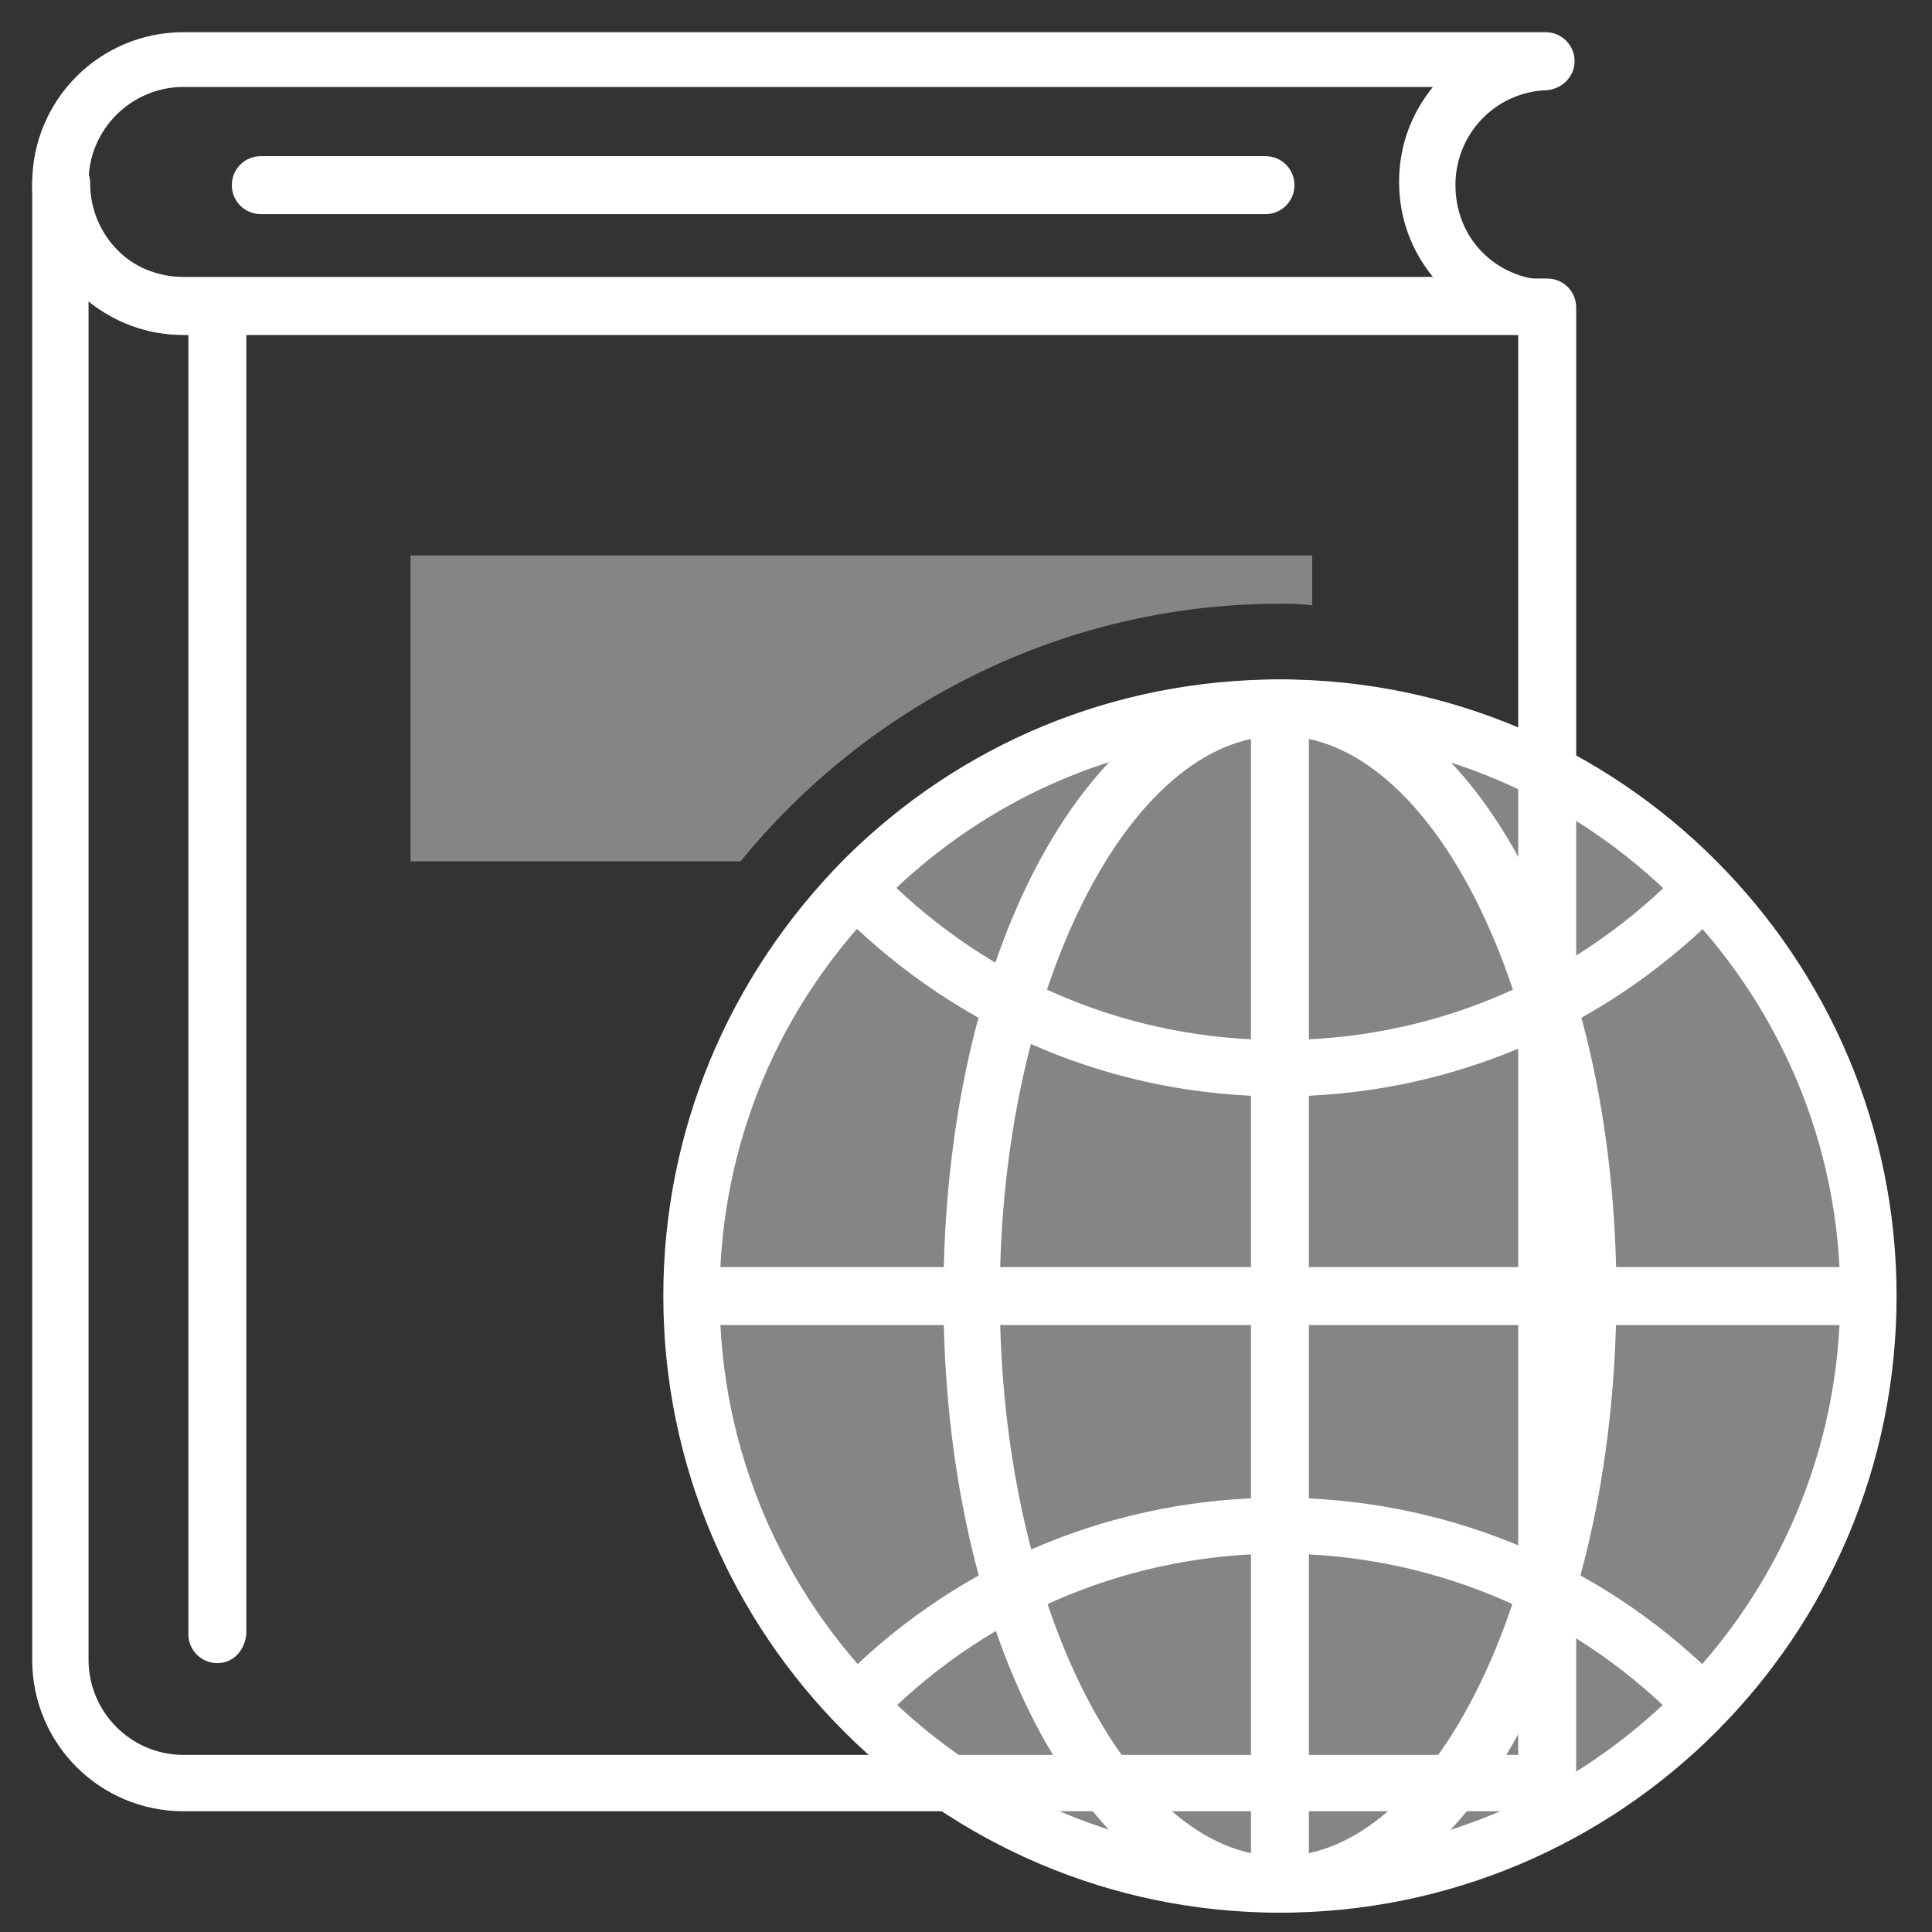 <svg width="120" height="120" viewBox="0 0 120 120" fill="none" xmlns="http://www.w3.org/2000/svg">
<rect x="0" y="0" width="120" height="120" fill="#333333" stroke="none"/>
<path d="M79.5 37.5C80.2 37.5 80.8 37.5 81.5 37.6V34.5H25.5V53.5H46C53.9 43.8 66 37.5 79.5 37.5Z" fill="white" fill-opacity="0.4"/>
<path d="M96 112.5H11.4C6.2 112.5 2 108.3 2 103.1V11.4C2 10.4 2.8 9.6 3.8 9.6C4.8 9.6 5.6 10.4 5.6 11.4C5.6 14.6 8.2 17.3 11.5 17.3H96.1C97.1 17.3 97.9 18.1 97.9 19.1V110.8C97.7 111.7 97 112.5 96 112.5ZM5.5 18.7V103.1C5.5 106.3 8.1 109 11.4 109H94.3V20.8H11.4C9.1 20.8 7.1 20 5.5 18.7Z" fill="white"/>
<path d="M96 20.8H11.4C6.2 20.8 2 16.6 2 11.4C2 6.2 6.2 2 11.4 2H96C97 2 97.8 2.8 97.8 3.8C97.8 4.7 97.1 5.5 96.1 5.6C92.9 5.7 90.4 8.3 90.4 11.5C90.4 14.8 92.9 17.3 96.1 17.4C97 17.4 97.8 18.2 97.8 19.1C97.7 20 97 20.8 96 20.8ZM11.4 5.4C8.2 5.4 5.5 8 5.5 11.3C5.5 14.6 8.1 17.2 11.4 17.2H89C87.7 15.6 86.9 13.6 86.9 11.3C86.9 9 87.7 7 89 5.4H11.4Z" fill="white"/>
<path d="M78.6 13.3H16.2C15.2 13.3 14.4 12.5 14.4 11.5C14.4 10.5 15.2 9.7 16.2 9.7H78.6C79.6 9.7 80.4 10.5 80.4 11.5C80.4 12.5 79.6 13.3 78.6 13.3Z" fill="white"/>
<path d="M116 80.5C116 60.3 99.6 44 79.5 44C59.3 44 43 60.4 43 80.5C43 100.7 59.4 117 79.5 117C99.7 117.1 116 100.7 116 80.5Z" fill="white" fill-opacity="0.4"/>
<path d="M79.5 118.8C58.4 118.8 41.2 101.6 41.2 80.5C41.2 70.3 45.2 60.7 52.4 53.4C59.6 46.2 69.2 42.2 79.5 42.2C100.6 42.2 117.8 59.4 117.8 80.5C117.8 101.7 100.6 118.8 79.5 118.8ZM79.5 45.7C70.2 45.7 61.5 49.3 54.9 55.9C48.3 62.5 44.7 71.2 44.7 80.5C44.7 99.7 60.3 115.3 79.5 115.3C98.7 115.3 114.3 99.7 114.3 80.5C114.3 61.4 98.7 45.7 79.5 45.7Z" fill="white"/>
<path d="M79.5 68.1C69.3 68.1 59.7 64.1 52.4 56.9C51.7 56.2 51.7 55.1 52.4 54.4C53.1 53.7 54.2 53.7 54.9 54.4C61.5 61 70.2 64.6 79.5 64.6C88.8 64.6 97.5 61 104.1 54.4C104.8 53.7 105.9 53.7 106.6 54.4C107.3 55.1 107.3 56.2 106.6 56.9C99.3 64.1 89.7 68.1 79.5 68.1Z" fill="white"/>
<path d="M105.3 107.2C104.9 107.2 104.4 107 104.1 106.7C90.5 93.1 68.5 93.1 54.9 106.7C54.2 107.4 53.1 107.4 52.4 106.7C51.7 106 51.7 104.9 52.4 104.2C67.3 89.3 91.6 89.3 106.6 104.2C107.3 104.9 107.3 106 106.6 106.7C106.2 107 105.8 107.2 105.3 107.2Z" fill="white"/>
<path d="M79.5 118C78.5 118 77.7 117.2 77.7 116.2V44.9C77.7 43.9 78.5 43.1 79.5 43.1C80.5 43.1 81.3 43.9 81.3 44.9V116.2C81.2 117.2 80.4 118 79.5 118Z" fill="white"/>
<path d="M115.1 82.3H43.8C42.8 82.3 42 81.5 42 80.5C42 79.5 42.8 78.7 43.8 78.7H115.1C116.1 78.7 116.9 79.5 116.9 80.5C116.9 81.5 116.1 82.3 115.1 82.3Z" fill="white"/>
<path d="M79.5 118.8C67.8 118.8 58.6 102 58.6 80.5C58.6 59 67.8 42.2 79.5 42.2C91.2 42.2 100.4 59 100.4 80.5C100.3 102 91.2 118.8 79.5 118.8ZM79.5 45.7C70.1 45.7 62.1 61.6 62.1 80.5C62.1 99.4 70.1 115.3 79.5 115.3C88.9 115.3 96.9 99.4 96.9 80.5C96.9 61.6 88.9 45.7 79.5 45.7Z" fill="white"/>
<path d="M13.5 103.3C12.5 103.3 11.7 102.5 11.7 101.5V20.5C11.7 19.5 12.5 18.7 13.5 18.7C14.5 18.7 15.3 19.5 15.3 20.5V101.5C15.2 102.5 14.5 103.3 13.5 103.3Z" fill="white"/>
</svg>
